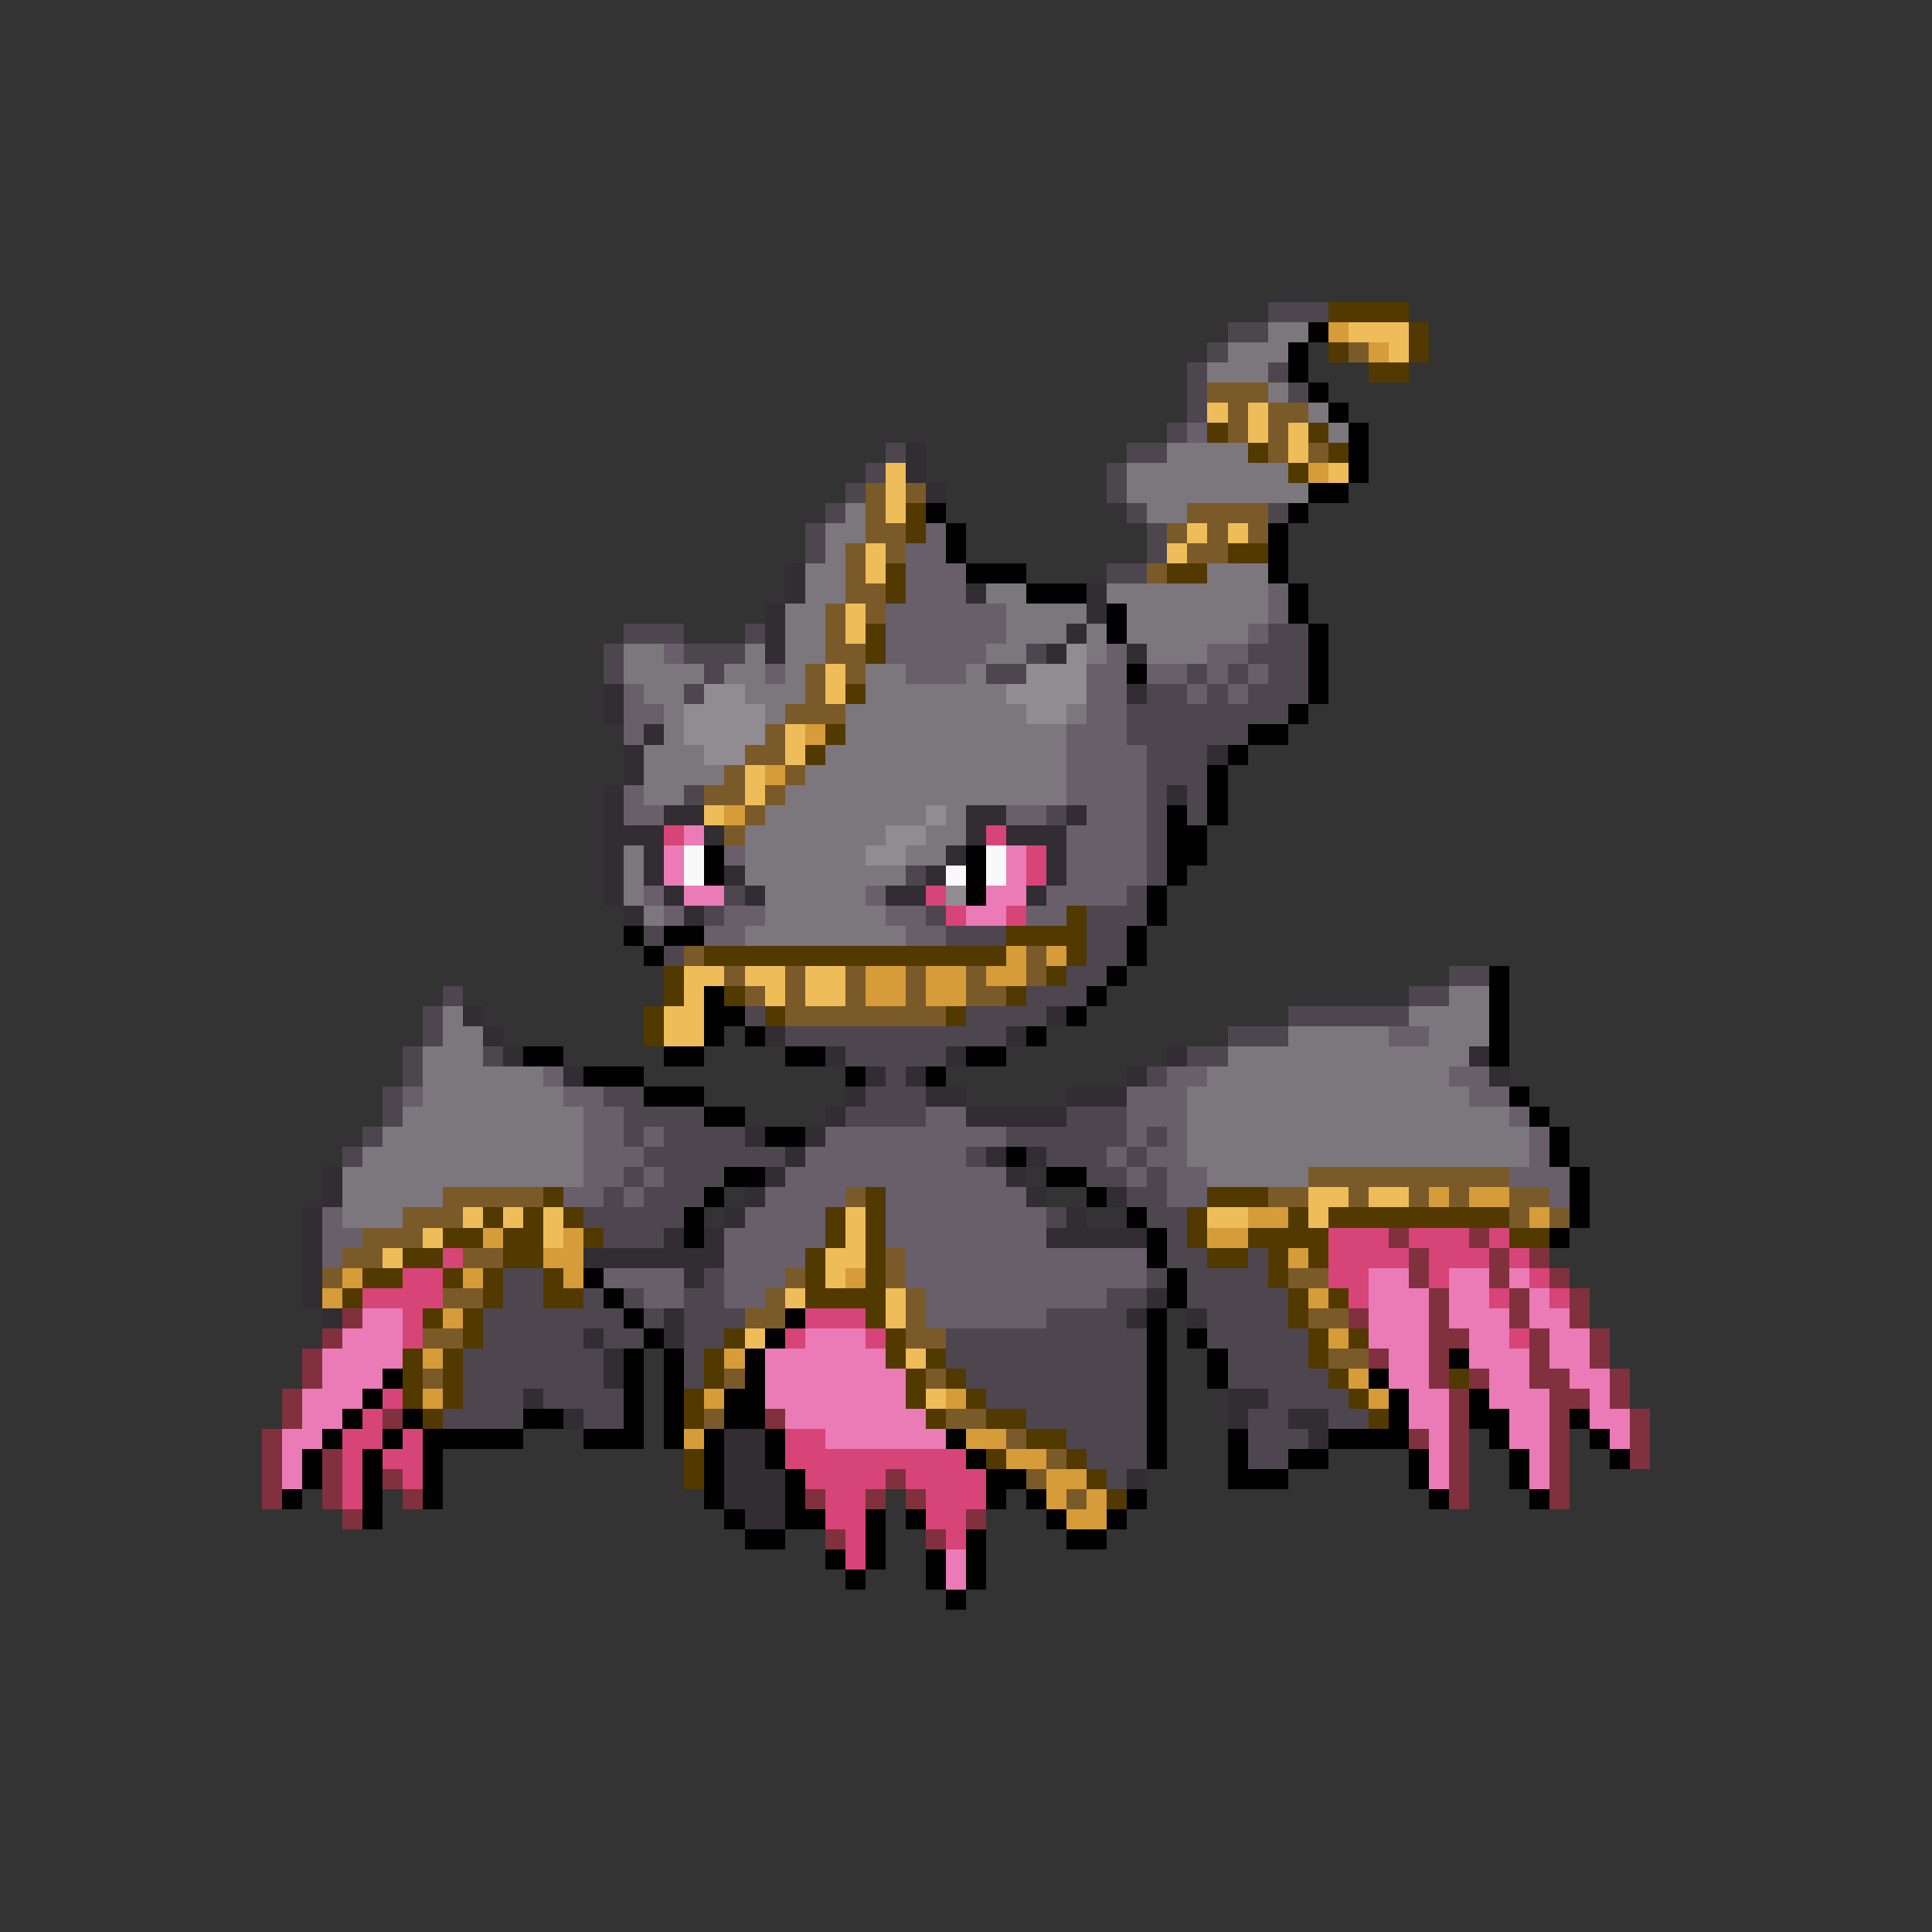 <svg xmlns="http://www.w3.org/2000/svg" viewBox="0 -0.5 96 96" shape-rendering="crispEdges">
<rect x="0" y="-0.5" width="96" height="96" fill="#333333" stroke="none"/>
<path stroke="#4d464f" d="M63 15h3M61 16h2M60 17h1M59 18h1M63 18h1M59 19h1M64 19h1M59 20h1M58 21h1M44 22h1M56 22h2M43 23h1M55 23h1M42 24h1M55 24h1M41 25h1M56 25h1M63 25h1M40 26h1M57 26h1M40 27h1M57 27h1M55 28h2M31 31h3M37 31h1M63 31h2M30 32h1M34 32h3M51 32h1M62 32h3M30 33h1M35 33h1M49 33h2M59 33h1M61 33h1M63 33h2M34 34h1M57 34h2M60 34h1M62 34h3M56 35h8M56 36h6M57 37h3M57 38h3M34 39h1M57 39h1M59 39h1M52 40h1M57 40h1M59 40h1M57 41h1M57 42h1M45 43h1M57 43h1M36 44h1M56 44h1M35 45h1M46 45h1M54 45h3M32 46h1M47 46h3M54 46h2M33 47h1M54 47h2M53 48h2M72 48h2M22 49h1M51 49h3M70 49h2M21 50h1M37 50h1M48 50h4M64 50h6M21 51h1M39 51h11M61 51h3M20 52h1M24 52h1M42 52h5M59 52h2M20 53h1M44 53h1M57 53h1M19 54h1M30 54h2M43 54h3M19 55h1M31 55h4M42 55h4M53 55h3M18 56h1M31 56h1M33 56h4M50 56h6M57 56h1M17 57h1M32 57h7M48 57h1M52 57h3M56 57h1M31 58h1M33 58h3M54 58h2M57 58h1M30 59h1M32 59h3M56 59h2M29 60h5M52 60h1M57 60h2M30 61h3M58 61h1M58 62h2M62 62h1M25 63h2M35 63h1M57 63h1M59 63h4M25 64h2M29 64h1M31 64h1M34 64h2M55 64h2M59 64h5M24 65h7M32 65h1M34 65h3M52 65h4M60 65h4M24 66h5M30 66h2M34 66h2M47 66h10M60 66h5M23 67h7M34 67h1M47 67h10M61 67h4M23 68h7M34 68h1M48 68h9M61 68h5M23 69h3M27 69h4M49 69h8M63 69h4M22 70h4M29 70h2M51 70h6M62 70h2M66 70h2M53 71h4M62 71h3M54 72h3M62 72h2M55 73h1" />
<path stroke="#523900" d="M66 15h4M70 16h1M66 17h1M70 17h1M68 18h2M60 21h1M65 21h1M62 22h1M66 22h1M64 23h1M45 25h1M45 26h1M61 27h2M44 28h1M58 28h2M44 29h1M43 31h1M43 32h1M42 34h1M41 36h1M40 37h1M53 45h1M50 46h4M35 47h15M53 47h1M33 48h1M52 48h1M33 49h1M36 49h1M50 49h1M32 50h1M38 50h1M47 50h1M32 51h1M27 59h1M43 59h1M60 59h3M24 60h1M26 60h1M28 60h1M41 60h1M43 60h1M59 60h1M64 60h1M66 60h9M22 61h2M25 61h2M29 61h1M41 61h1M43 61h1M59 61h1M62 61h4M75 61h2M20 62h2M25 62h2M40 62h1M43 62h1M60 62h2M63 62h1M65 62h1M18 63h2M22 63h1M24 63h1M27 63h1M40 63h1M43 63h1M63 63h1M17 64h1M24 64h1M27 64h2M40 64h4M64 64h1M66 64h1M21 65h1M23 65h1M43 65h1M64 65h1M23 66h1M36 66h1M44 66h1M65 66h1M67 66h1M20 67h1M22 67h1M35 67h1M44 67h1M46 67h1M65 67h1M20 68h1M22 68h1M35 68h1M45 68h1M47 68h1M66 68h1M72 68h1M20 69h1M22 69h1M34 69h1M45 69h1M48 69h1M67 69h1M21 70h1M34 70h1M46 70h1M49 70h2M68 70h1M51 71h2M34 72h1M49 72h1M53 72h1M34 73h1M54 73h1M55 74h1" />
<path stroke="#7c777d" d="M63 16h2M61 17h3M60 18h3M63 19h1M65 20h1M66 21h1M58 22h4M56 23h8M56 24h9M42 25h1M57 25h2M41 26h2M41 27h1M40 28h2M60 28h3M40 29h2M49 29h2M55 29h8M39 30h2M50 30h4M56 30h7M39 31h2M50 31h3M54 31h1M56 31h6M31 32h2M37 32h1M39 32h2M49 32h2M54 32h1M57 32h3M31 33h4M36 33h2M39 33h1M43 33h2M48 33h1M32 34h2M37 34h3M43 34h7M33 35h1M38 35h1M42 35h9M53 35h1M33 36h1M42 36h11M32 37h3M41 37h12M32 38h4M40 38h13M32 39h2M39 39h14M38 40h8M47 40h1M37 41h7M46 41h2M31 42h1M37 42h6M45 42h2M31 43h1M37 43h8M31 44h1M38 44h5M32 45h1M38 45h6M37 46h8M72 49h2M22 50h1M70 50h4M22 51h2M64 51h5M71 51h3M21 52h3M61 52h12M21 53h6M60 53h12M21 54h7M59 54h14M20 55h9M59 55h16M19 56h10M59 56h17M18 57h11M59 57h17M17 58h12M60 58h5M17 59h5M17 60h3" />
<path stroke="#010101" d="M65 16h1M64 17h1M64 18h1M65 19h1M66 20h1M67 21h1M67 22h1M67 23h1M65 24h2M46 25h1M64 25h1M47 26h1M63 26h1M47 27h1M63 27h1M48 28h3M63 28h1M51 29h3M64 29h1M55 30h1M64 30h1M55 31h1M65 31h1M65 32h1M56 33h1M65 33h1M65 34h1M64 35h1M62 36h2M61 37h1M60 38h1M60 39h1M58 40h1M60 40h1M58 41h2M35 42h1M48 42h1M58 42h2M35 43h1M48 43h1M58 43h1M48 44h1M57 44h1M57 45h1M31 46h1M33 46h2M56 46h1M32 47h1M56 47h1M55 48h1M74 48h1M35 49h1M54 49h1M74 49h1M35 50h2M53 50h1M74 50h1M35 51h1M37 51h1M51 51h1M74 51h1M26 52h2M33 52h2M39 52h2M48 52h2M74 52h1M29 53h3M42 53h1M46 53h1M32 54h3M75 54h1M35 55h2M76 55h1M38 56h2M77 56h1M50 57h1M77 57h1M36 58h2M52 58h2M78 58h1M35 59h1M54 59h1M78 59h1M34 60h1M56 60h1M78 60h1M34 61h1M57 61h1M77 61h1M57 62h1M29 63h1M58 63h1M30 64h1M58 64h1M31 65h1M39 65h1M57 65h1M32 66h1M38 66h1M57 66h1M59 66h1M31 67h1M33 67h1M37 67h1M57 67h1M60 67h1M72 67h1M19 68h1M31 68h1M33 68h1M37 68h1M57 68h1M60 68h1M68 68h1M18 69h1M31 69h1M33 69h1M36 69h2M57 69h1M69 69h1M73 69h1M17 70h1M20 70h1M26 70h2M31 70h1M33 70h1M36 70h2M57 70h1M69 70h1M73 70h2M78 70h1M16 71h1M19 71h1M21 71h5M29 71h3M33 71h1M35 71h1M38 71h1M47 71h1M57 71h1M61 71h1M66 71h4M74 71h1M79 71h1M15 72h1M18 72h1M21 72h1M35 72h1M38 72h1M48 72h1M57 72h1M61 72h1M64 72h2M70 72h1M75 72h1M80 72h1M15 73h1M18 73h1M21 73h1M35 73h1M39 73h1M49 73h2M61 73h3M70 73h1M75 73h1M14 74h1M18 74h1M21 74h1M35 74h1M39 74h1M49 74h1M51 74h1M56 74h1M71 74h1M76 74h1M18 75h1M36 75h1M39 75h2M43 75h1M45 75h1M52 75h1M55 75h1M37 76h2M43 76h1M48 76h1M53 76h2M41 77h1M43 77h1M46 77h1M48 77h1M42 78h1M46 78h1M48 78h1M47 79h1" />
<path stroke="#d59c39" d="M66 16h1M68 17h1M65 23h1M40 36h1M38 38h1M36 40h1M50 47h1M52 47h1M43 48h2M46 48h2M49 48h2M43 49h2M46 49h2M71 59h1M73 59h2M62 60h2M76 60h1M24 61h1M28 61h1M60 61h2M27 62h2M64 62h1M17 63h1M23 63h1M28 63h1M42 63h1M16 64h1M65 64h1M22 65h1M66 66h1M21 67h1M36 67h1M67 68h1M21 69h1M35 69h1M47 69h1M68 69h1M34 71h1M48 71h2M50 72h2M52 73h2M52 74h1M54 74h1M53 75h2" />
<path stroke="#eebd5a" d="M67 16h3M69 17h1M60 20h1M62 20h1M62 21h1M64 21h1M64 22h1M44 23h1M66 23h1M44 24h1M44 25h1M59 26h1M61 26h1M43 27h1M58 27h1M43 28h1M42 30h1M42 31h1M41 33h1M41 34h1M39 36h1M39 37h1M37 38h1M37 39h1M35 40h1M34 48h2M37 48h2M40 48h2M34 49h1M38 49h1M40 49h2M33 50h2M33 51h2M65 59h2M68 59h2M23 60h1M25 60h1M27 60h1M42 60h1M60 60h2M65 60h1M21 61h1M27 61h1M42 61h1M19 62h1M41 62h2M41 63h1M39 64h1M44 64h1M44 65h1M37 66h1M45 67h1M46 69h1" />
<path stroke="#7b5a29" d="M67 17h1M60 19h3M61 20h1M63 20h2M61 21h1M63 21h1M63 22h1M65 22h1M43 24h1M45 24h1M43 25h1M59 25h4M43 26h2M58 26h1M60 26h1M62 26h1M42 27h1M44 27h1M59 27h2M42 28h1M57 28h1M42 29h2M41 30h1M43 30h1M41 31h1M41 32h2M40 33h1M42 33h1M40 34h1M39 35h3M38 36h1M37 37h2M36 38h1M39 38h1M35 39h2M38 39h1M37 40h1M36 41h1M34 47h1M51 47h1M36 48h1M39 48h1M42 48h1M45 48h1M48 48h1M51 48h1M37 49h1M39 49h1M42 49h1M45 49h1M48 49h2M39 50h8M65 58h10M22 59h5M42 59h1M63 59h2M67 59h1M70 59h1M72 59h1M75 59h2M20 60h3M75 60h1M77 60h1M18 61h3M17 62h2M23 62h2M44 62h1M16 63h1M39 63h1M44 63h1M64 63h2M22 64h2M38 64h1M45 64h1M37 65h2M45 65h1M65 65h2M21 66h2M45 66h2M66 67h2M21 68h1M36 68h1M46 68h1M35 70h1M47 70h2M50 71h1M52 72h1M51 73h1M53 74h1" />
<path stroke="#685f6b" d="M59 21h1M46 26h1M45 27h2M45 28h3M45 29h3M63 29h1M44 30h6M63 30h1M44 31h6M62 31h1M33 32h1M44 32h5M55 32h1M60 32h2M38 33h1M45 33h3M54 33h2M57 33h2M60 33h1M62 33h1M31 34h1M54 34h2M59 34h1M61 34h1M31 35h2M54 35h2M31 36h1M53 36h3M53 37h4M53 38h4M31 39h1M53 39h4M31 40h2M50 40h2M54 40h3M53 41h4M36 42h1M53 42h4M53 43h4M32 44h1M43 44h1M52 44h4M33 45h1M36 45h2M44 45h2M51 45h2M35 46h2M45 46h2M69 51h2M27 53h1M58 53h2M72 53h2M20 54h1M28 54h2M56 54h3M73 54h2M29 55h2M46 55h2M56 55h3M75 55h1M29 56h2M32 56h1M41 56h9M56 56h1M58 56h1M76 56h1M29 57h3M40 57h8M55 57h1M57 57h2M76 57h1M29 58h2M32 58h1M39 58h11M56 58h1M58 58h2M75 58h3M28 59h2M31 59h1M38 59h4M44 59h7M58 59h2M77 59h1M16 60h1M37 60h4M44 60h8M16 61h2M36 61h5M44 61h8M16 62h1M36 62h4M45 62h12M30 63h4M36 63h3M45 63h12M32 64h2M36 64h2M46 64h9M46 65h6" />
<path stroke="#322c33" d="M45 22h1M45 23h1M46 24h1M39 28h1M39 29h1M48 29h1M54 29h1M38 30h1M54 30h1M38 31h1M53 31h1M38 32h1M52 32h1M56 32h1M30 34h1M56 34h1M30 35h1M32 36h1M31 37h1M60 37h1M31 38h1M30 39h1M58 39h1M30 40h1M33 40h2M48 40h2M53 40h1M30 41h3M35 41h1M48 41h1M50 41h3M30 42h1M32 42h1M47 42h1M52 42h1M30 43h1M32 43h1M36 43h1M46 43h1M52 43h1M30 44h1M33 44h1M37 44h1M44 44h2M51 44h1M31 45h1M34 45h1M23 50h1M52 50h1M24 51h1M38 51h1M50 51h1M25 52h1M41 52h1M47 52h1M58 52h1M73 52h1M28 53h1M43 53h1M45 53h1M56 53h1M74 53h1M42 54h1M46 54h2M53 54h3M41 55h1M48 55h5M37 56h1M40 56h1M39 57h1M49 57h1M51 57h1M16 58h1M38 58h1M50 58h1M16 59h1M37 59h1M51 59h1M55 59h1M15 60h1M36 60h1M53 60h1M15 61h1M33 61h1M35 61h1M52 61h5M15 62h1M29 62h7M15 63h1M34 63h1M15 64h1M57 64h1M16 65h1M33 65h1M56 65h1M59 65h1M29 66h1M33 66h1M30 67h1M30 68h1M26 69h1M61 69h2M28 70h1M61 70h1M64 70h2M36 71h2M65 71h1M36 72h2M36 73h3M56 73h1M36 74h3M37 75h2" />
<path stroke="#918c92" d="M53 32h1M51 33h3M35 34h2M50 34h4M34 35h4M51 35h2M34 36h4M35 37h2M46 40h1M44 41h2M43 42h2M47 44h1" />
<path stroke="#d74477" d="M33 41h1M49 41h1M51 42h1M51 43h1M46 44h1M47 45h1M50 45h1M66 61h3M70 61h3M74 61h1M22 62h1M66 62h4M71 62h3M75 62h1M20 63h2M66 63h2M71 63h1M76 63h1M18 64h4M67 64h1M74 64h1M77 64h1M20 65h1M40 65h3M20 66h1M39 66h1M43 66h1M75 66h1M19 69h1M18 70h1M17 71h2M20 71h1M39 71h2M17 72h1M19 72h2M39 72h9M17 73h1M20 73h1M40 73h4M45 73h4M17 74h1M41 74h2M46 74h3M41 75h2M46 75h2M42 76h1M47 76h1M42 77h1" />
<path stroke="#ea7bb6" d="M34 41h1M33 42h1M50 42h1M33 43h1M50 43h1M34 44h2M49 44h2M48 45h2M68 63h2M72 63h2M75 63h1M68 64h3M72 64h2M76 64h1M18 65h2M68 65h3M72 65h3M76 65h2M17 66h3M40 66h3M68 66h3M73 66h2M77 66h2M16 67h4M38 67h6M69 67h2M73 67h3M77 67h2M16 68h3M38 68h7M69 68h2M74 68h2M78 68h2M15 69h3M38 69h7M70 69h2M74 69h3M79 69h1M15 70h2M39 70h7M70 70h2M75 70h2M79 70h2M14 71h2M41 71h6M71 71h1M75 71h2M80 71h1M14 72h1M71 72h1M76 72h1M14 73h1M71 73h1M76 73h1M47 77h1M47 78h1" />
<path stroke="#f9f9f9" d="M34 42h1M49 42h1M34 43h1M47 43h1M49 43h1" />
<path stroke="#80313d" d="M69 61h1M73 61h1M70 62h1M74 62h1M76 62h1M70 63h1M74 63h1M77 63h1M71 64h1M75 64h1M78 64h1M17 65h1M67 65h1M71 65h1M75 65h1M78 65h1M16 66h1M71 66h2M76 66h1M79 66h1M15 67h1M68 67h1M71 67h1M76 67h1M79 67h1M15 68h1M71 68h1M73 68h1M76 68h2M80 68h1M14 69h1M72 69h1M77 69h2M80 69h1M14 70h1M19 70h1M38 70h1M72 70h1M77 70h1M81 70h1M13 71h1M70 71h1M72 71h1M77 71h1M81 71h1M13 72h1M16 72h1M72 72h1M77 72h1M81 72h1M13 73h1M16 73h1M19 73h1M44 73h1M72 73h1M77 73h1M13 74h1M16 74h1M20 74h1M40 74h1M43 74h1M45 74h1M72 74h1M77 74h1M17 75h1M48 75h1M41 76h1M46 76h1" />
</svg>